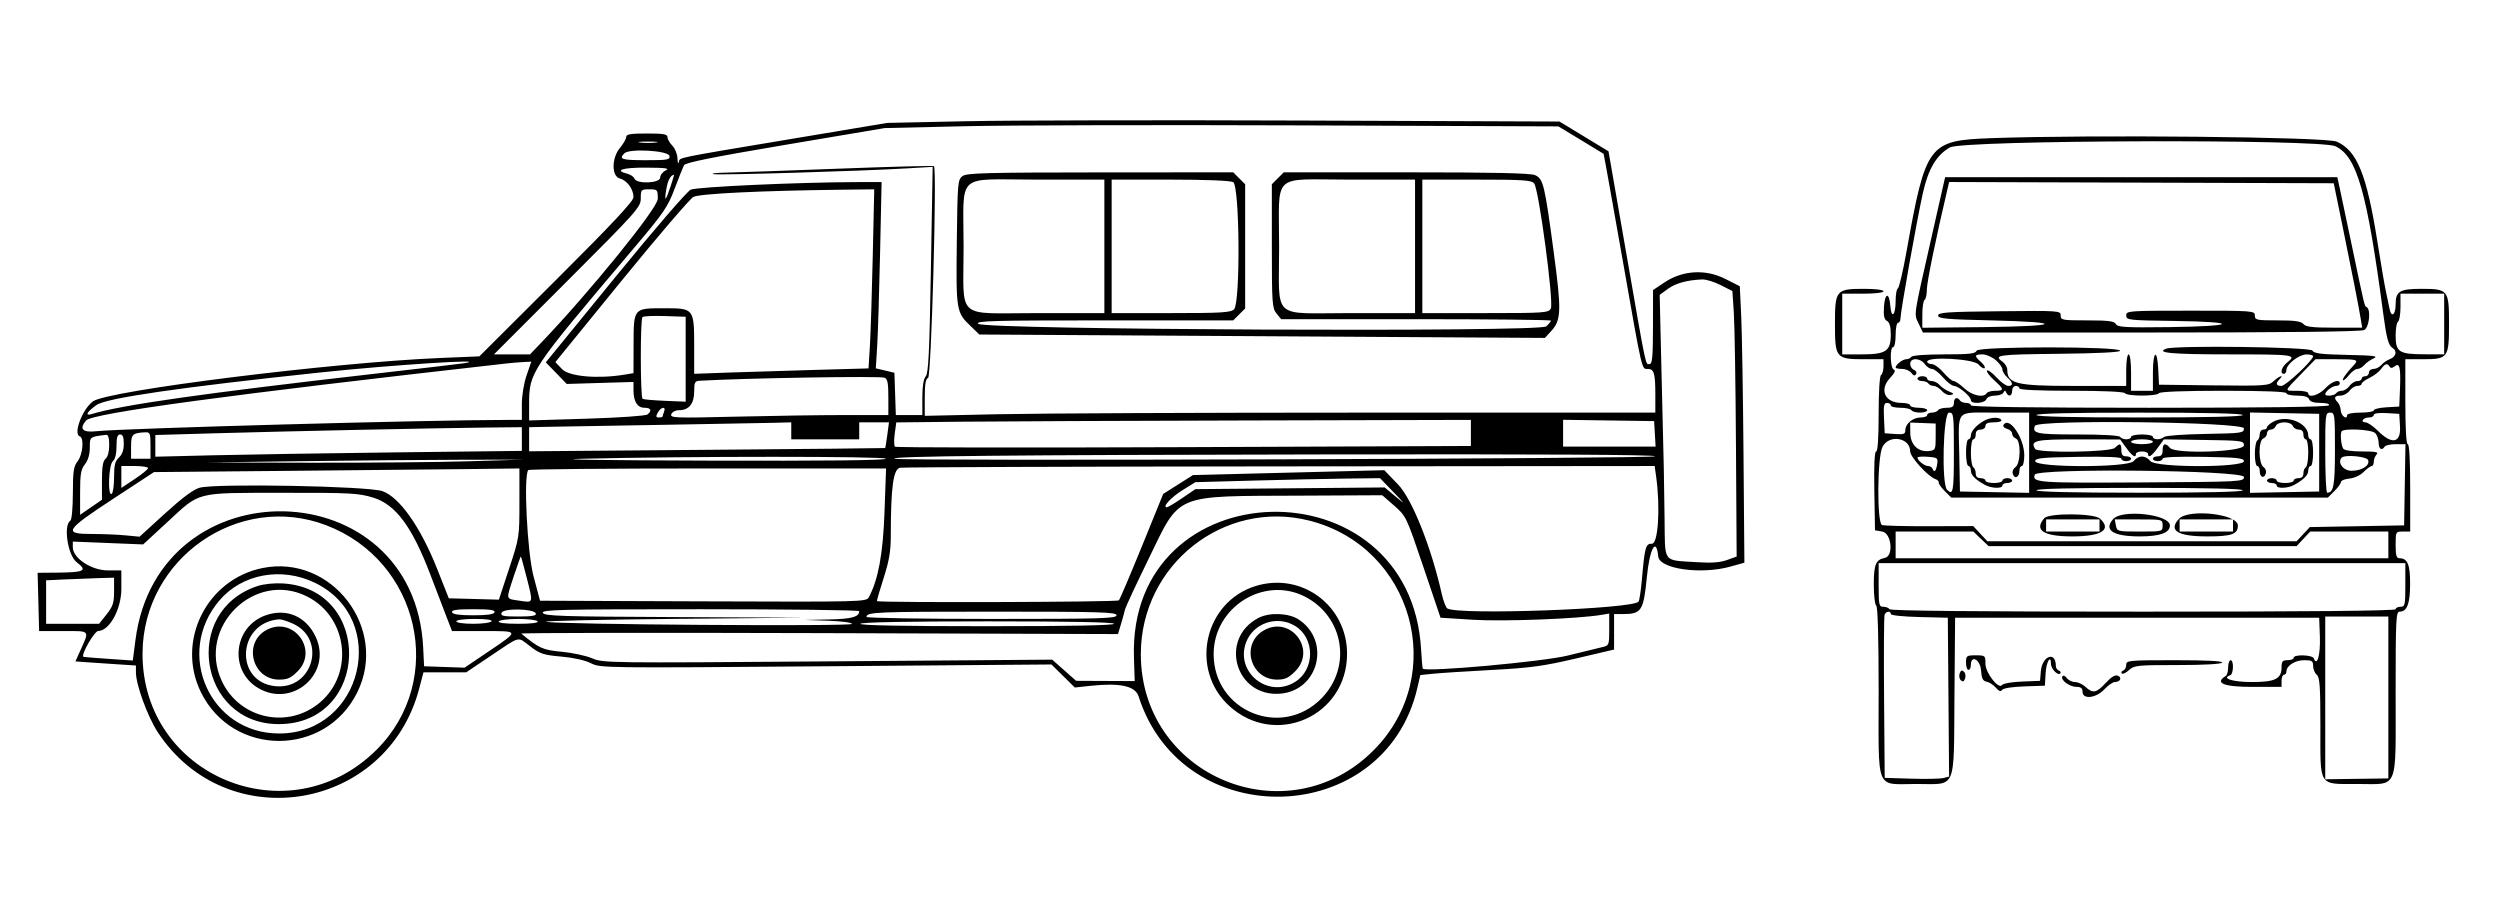 <svg id="svg" xmlns="http://www.w3.org/2000/svg" xmlns:xlink="http://www.w3.org/1999/xlink" width="400" height="146.019" viewBox="0, 0, 400,146.019"><g id="svgg"><path id="path0" d="M154.563 19.397 L 141.942 19.667 126.408 22.264 C 107.547 25.418,108.822 25.154,108.612 25.948 C 108.517 26.308,108.419 26.034,108.395 25.340 C 108.370 24.646,108.000 23.728,107.573 23.301 C 107.146 22.874,106.796 22.262,106.796 21.942 C 106.796 21.470,106.170 21.359,103.495 21.359 C 100.899 21.359,100.194 21.477,100.194 21.912 C 100.194 22.216,99.757 22.984,99.223 23.618 C 97.831 25.273,97.819 28.226,99.203 28.573 C 100.321 28.854,101.359 30.284,101.359 31.542 C 101.359 32.193,98.045 35.736,89.029 44.724 L 76.699 57.017 70.485 57.275 C 53.194 57.994,17.195 62.490,14.872 64.220 C 13.154 65.500,11.671 69.457,12.771 69.823 C 13.483 70.061,13.252 72.732,12.427 73.786 C 11.783 74.610,11.666 75.387,11.659 78.909 C 11.654 81.248,11.481 83.166,11.262 83.301 C 10.102 84.018,10.839 88.866,12.274 89.961 C 14.048 91.314,13.534 91.585,9.126 91.622 L 6.019 91.649 6.139 96.310 L 6.259 100.971 10.146 100.971 C 14.532 100.971,14.353 100.749,12.787 104.230 L 12.070 105.825 13.317 105.919 C 14.002 105.970,16.180 106.118,18.155 106.246 L 21.748 106.480 21.748 107.589 C 21.748 109.549,23.625 114.686,25.242 117.150 C 36.323 134.038,61.935 129.756,67.076 110.156 L 67.753 107.573 71.171 107.573 L 74.589 107.573 78.641 104.854 C 83.393 101.666,82.732 101.814,84.881 103.455 C 86.403 104.617,86.989 104.807,89.809 105.054 C 91.750 105.224,93.614 105.641,94.545 106.113 C 96.062 106.883,96.519 106.889,132.154 106.603 L 168.227 106.314 170.099 108.157 L 171.971 110.001 174.476 109.732 C 179.200 109.226,181.642 109.758,182.169 111.408 C 189.239 133.545,221.604 132.541,226.787 110.024 L 227.251 108.009 229.256 107.801 C 230.360 107.686,234.583 107.414,238.641 107.196 C 244.897 106.860,246.950 106.582,252.136 105.364 L 258.252 103.927 258.252 101.090 L 258.252 98.252 259.593 98.252 C 262.661 98.252,262.960 97.793,263.508 92.233 C 263.952 87.731,265.009 85.856,265.315 89.028 C 265.509 91.042,272.176 91.972,276.904 90.645 L 279.102 90.029 278.961 72.684 C 278.884 63.145,278.719 53.192,278.594 50.568 L 278.367 45.796 276.021 44.612 C 272.885 43.029,269.222 43.244,266.321 45.182 L 264.486 46.408 264.476 52.330 C 264.468 57.126,264.363 58.252,263.926 58.252 C 263.250 58.252,263.504 59.465,260.175 40.357 L 257.361 24.209 253.438 21.827 L 249.515 19.446 208.350 19.286 C 185.709 19.198,161.505 19.248,154.563 19.397 M252.922 22.387 C 254.893 23.578,256.537 24.580,256.577 24.614 C 256.616 24.647,257.984 32.267,259.615 41.547 C 262.834 59.859,262.642 59.029,263.671 59.029 C 264.641 59.029,264.854 59.770,264.854 63.139 L 264.854 66.019 218.122 66.019 C 192.418 66.019,166.117 66.135,159.675 66.276 L 147.961 66.533 147.961 63.599 C 147.961 61.465,148.107 60.610,148.496 60.460 C 149.012 60.262,149.931 27.083,149.435 26.587 C 149.339 26.491,142.459 26.672,134.145 26.988 C 125.831 27.305,117.718 27.590,116.117 27.621 C 114.515 27.653,113.641 27.762,114.175 27.864 C 115.162 28.053,137.842 27.375,145.196 26.937 L 149.226 26.697 148.942 43.154 C 148.714 56.393,148.552 59.732,148.116 60.225 C 147.758 60.628,147.573 61.789,147.573 63.623 L 147.573 66.408 145.452 66.408 L 143.331 66.408 143.219 63.023 L 143.107 59.639 141.618 59.288 L 140.129 58.936 140.349 55.391 C 140.470 53.440,140.679 46.733,140.813 40.485 L 141.056 29.126 137.227 29.135 C 127.815 29.156,111.509 29.896,110.519 30.346 C 109.927 30.616,104.714 36.663,98.404 44.399 L 87.328 57.977 89.004 59.705 L 90.680 61.433 96.019 61.272 L 101.359 61.112 101.359 62.426 C 101.359 64.250,101.980 65.243,103.120 65.243 C 104.161 65.243,104.360 65.696,103.592 66.316 C 103.320 66.536,99.052 66.832,93.883 66.990 L 84.660 67.271 84.660 64.809 C 84.660 59.491,84.667 59.482,101.396 39.731 C 106.187 34.075,106.845 33.117,107.932 30.216 C 108.598 28.442,109.285 26.734,109.460 26.420 C 109.688 26.010,114.235 25.099,125.665 23.171 L 141.553 20.492 154.369 20.196 C 161.417 20.033,185.669 19.972,208.262 20.061 L 249.339 20.222 252.922 22.387 M318.641 22.104 C 308.514 22.473,308.137 22.979,305.016 40.388 C 304.461 43.485,303.848 46.078,303.654 46.149 C 303.460 46.220,303.301 47.127,303.301 48.165 C 303.301 50.482,302.615 51.101,302.450 48.934 C 302.280 46.706,301.577 46.819,301.432 49.097 C 301.342 50.519,301.467 51.097,301.918 51.350 C 302.334 51.583,302.524 52.265,302.524 53.525 C 302.524 56.190,301.776 56.699,297.860 56.699 L 294.757 56.699 294.757 51.845 L 294.757 46.990 298.058 46.990 C 300.000 46.990,301.359 46.830,301.359 46.602 C 301.359 46.375,300.066 46.214,298.257 46.214 C 293.757 46.214,293.592 46.412,293.592 51.845 C 293.592 57.277,293.757 57.476,298.257 57.476 L 301.359 57.476 301.359 58.618 C 301.359 59.246,301.184 59.868,300.971 60.000 C 300.739 60.143,300.583 62.658,300.583 66.237 C 300.583 70.072,300.439 72.233,300.185 72.233 C 299.925 72.233,299.824 74.423,299.893 78.540 L 300.000 84.847 301.165 85.049 C 302.646 85.305,303.009 88.985,301.581 89.260 C 300.125 89.540,299.806 90.310,299.806 93.542 C 299.806 95.253,299.981 96.761,300.194 96.893 C 300.441 97.046,300.583 102.055,300.583 110.642 C 300.583 126.917,299.976 125.437,306.643 125.437 C 313.138 125.437,312.587 126.714,312.713 111.361 L 312.816 98.835 341.942 98.835 L 371.068 98.835 371.182 101.905 C 371.289 104.767,370.728 106.751,370.210 105.340 C 369.999 104.764,366.990 104.673,366.990 105.243 C 366.990 105.456,366.553 105.631,366.019 105.631 C 365.211 105.631,365.049 105.816,365.049 106.736 C 365.049 108.628,364.054 109.126,360.284 109.126 C 357.262 109.126,355.365 108.535,356.824 108.049 C 357.379 107.864,357.442 105.631,356.893 105.631 C 356.680 105.631,356.505 106.145,356.505 106.773 C 356.505 107.401,356.330 108.023,356.117 108.155 C 354.277 109.292,355.771 109.903,360.388 109.903 L 365.049 109.903 365.049 108.932 C 365.049 108.398,365.223 107.961,365.437 107.961 C 365.650 107.961,365.825 107.726,365.825 107.439 C 365.825 106.510,367.209 105.631,368.671 105.631 C 369.914 105.631,370.097 105.750,370.097 106.554 C 370.097 107.062,370.359 107.695,370.680 107.961 C 371.162 108.362,371.262 109.791,371.262 116.298 C 371.262 126.037,370.871 125.437,377.215 125.437 C 383.851 125.437,383.301 126.752,383.301 110.874 C 383.301 99.076,383.360 97.864,383.938 97.864 C 385.130 97.864,385.606 96.619,385.619 93.467 C 385.631 90.341,385.211 89.320,383.911 89.320 C 383.430 89.320,383.301 88.867,383.301 87.184 C 383.301 85.070,383.313 85.049,384.466 85.049 L 385.631 85.049 385.631 78.058 C 385.631 73.657,385.487 71.068,385.243 71.068 C 384.999 71.068,384.854 68.544,384.854 64.272 L 384.854 57.476 387.707 57.476 C 391.680 57.476,391.845 57.248,391.845 51.777 C 391.845 46.389,391.705 46.214,387.417 46.214 C 383.961 46.214,383.301 46.610,383.301 48.687 C 383.301 50.379,382.623 50.902,382.332 49.433 C 382.214 48.837,381.948 47.563,381.740 46.602 C 381.532 45.641,380.918 42.058,380.377 38.641 C 378.671 27.877,377.125 24.083,373.863 22.656 C 372.144 21.903,334.474 21.526,318.641 22.104 M104.951 22.805 C 104.257 22.891,103.121 22.891,102.427 22.805 C 101.733 22.719,102.301 22.649,103.689 22.649 C 105.078 22.649,105.646 22.719,104.951 22.805 M373.657 23.397 C 377.112 25.008,378.732 30.685,381.333 50.291 C 381.832 54.058,382.164 55.289,382.775 55.650 C 383.588 56.130,383.398 57.070,382.411 57.445 C 381.922 57.631,381.289 58.064,381.004 58.406 C 380.720 58.749,380.159 59.029,379.758 59.029 C 379.357 59.029,379.029 59.291,379.029 59.612 C 379.029 59.932,378.767 60.194,378.447 60.194 C 378.126 60.194,377.864 60.369,377.864 60.583 C 377.864 60.796,377.553 60.971,377.173 60.971 C 376.793 60.971,376.230 61.320,375.922 61.748 C 375.614 62.175,375.062 62.524,374.694 62.524 C 374.327 62.524,373.918 62.699,373.786 62.913 C 373.535 63.320,372.039 63.462,372.039 63.079 C 372.039 62.623,373.170 61.748,373.759 61.748 C 374.094 61.748,374.369 61.573,374.369 61.359 C 374.369 60.578,373.099 61.001,372.039 62.136 C 370.998 63.250,369.320 63.729,369.320 62.913 C 369.320 62.699,368.534 62.524,367.573 62.524 C 365.420 62.524,365.374 62.738,368.150 59.874 L 370.475 57.476 373.781 57.476 C 377.185 57.476,377.430 57.559,376.602 58.431 C 375.446 59.649,374.715 60.669,374.879 60.834 C 374.977 60.932,375.408 60.566,375.837 60.020 C 376.266 59.475,376.876 59.029,377.193 59.029 C 377.510 59.029,378.002 58.749,378.286 58.406 C 378.570 58.064,379.247 57.583,379.790 57.338 C 380.602 56.972,379.851 56.874,375.543 56.784 C 371.380 56.698,370.242 56.556,369.983 56.094 C 369.657 55.510,348.038 55.231,346.577 55.791 C 344.852 56.454,347.525 56.699,356.463 56.699 C 367.060 56.699,367.514 56.758,366.006 57.944 C 365.047 58.699,364.708 59.806,365.437 59.806 C 365.650 59.806,365.825 59.535,365.825 59.205 C 365.825 58.285,367.830 56.725,369.029 56.711 C 369.617 56.705,370.097 56.831,370.097 56.993 C 370.097 57.648,365.723 61.748,365.024 61.748 C 364.166 61.748,364.059 61.339,364.738 60.660 C 365.535 59.863,364.675 60.150,363.786 60.978 C 362.987 61.723,362.512 61.757,354.191 61.658 L 345.437 61.553 345.321 59.126 C 345.158 55.704,344.466 56.097,344.466 59.612 L 344.466 62.524 342.718 62.524 L 340.971 62.524 340.971 59.612 C 340.971 57.929,340.807 56.699,340.583 56.699 C 340.363 56.699,340.194 57.799,340.194 59.223 L 340.194 61.748 331.748 61.747 C 322.605 61.747,321.165 61.395,321.165 59.167 C 321.165 58.758,320.816 58.172,320.388 57.864 C 318.926 56.810,319.628 56.712,329.417 56.609 C 335.627 56.543,339.223 56.362,339.223 56.117 C 339.223 55.406,316.532 55.400,316.259 56.111 C 316.074 56.594,315.144 56.699,311.049 56.699 C 308.146 56.699,305.965 56.861,305.825 57.087 C 305.693 57.301,305.321 57.476,304.998 57.476 C 304.427 57.476,303.301 58.360,303.301 58.807 C 303.301 58.929,303.762 59.029,304.326 59.029 C 304.890 59.029,305.562 59.318,305.820 59.670 C 306.153 60.125,306.370 60.181,306.567 59.862 C 306.722 59.611,306.577 59.309,306.238 59.179 C 305.904 59.051,305.631 58.615,305.631 58.211 C 305.631 57.207,307.228 57.235,307.961 58.252 C 308.269 58.680,308.790 59.029,309.119 59.029 C 309.447 59.029,310.239 59.637,310.877 60.380 C 311.516 61.123,312.301 61.735,312.621 61.740 C 313.345 61.751,315.340 63.428,315.340 64.026 C 315.340 64.688,317.550 64.561,317.810 63.883 C 317.939 63.548,318.519 63.301,319.179 63.301 C 319.808 63.301,320.426 63.083,320.550 62.816 C 320.731 62.427,320.822 62.427,321.003 62.816 C 321.355 63.570,321.942 63.387,321.942 62.524 C 321.942 62.093,322.201 61.748,322.524 61.748 C 322.845 61.748,323.107 61.922,323.107 62.136 C 323.107 62.383,326.141 62.524,331.433 62.524 C 336.566 62.524,339.852 62.673,340.000 62.913 C 340.313 63.419,345.124 63.419,345.437 62.913 C 345.587 62.670,349.454 62.524,355.751 62.524 C 362.208 62.524,365.825 62.664,365.825 62.913 C 365.825 63.126,366.593 63.301,367.531 63.301 C 368.689 63.301,369.309 63.488,369.461 63.883 C 369.609 64.270,370.219 64.466,371.273 64.466 C 372.233 64.466,372.766 64.620,372.621 64.854 C 372.465 65.108,362.456 65.243,343.861 65.243 C 325.106 65.243,315.340 65.110,315.340 64.854 C 315.340 64.641,315.001 64.466,314.586 64.466 C 314.171 64.466,313.724 64.291,313.592 64.078 C 313.186 63.421,312.621 63.647,312.621 64.466 C 312.621 65.067,312.362 65.243,311.479 65.243 C 310.851 65.243,310.229 65.417,310.097 65.631 C 309.965 65.845,309.518 66.019,309.103 66.019 C 308.689 66.019,308.350 66.194,308.350 66.408 C 308.350 66.621,307.883 66.796,307.312 66.796 C 306.070 66.796,304.854 67.797,304.854 68.820 C 304.854 69.449,304.609 69.541,303.204 69.440 L 301.553 69.320 301.438 66.893 C 301.343 64.912,301.432 64.466,301.923 64.466 C 302.254 64.466,302.524 64.641,302.524 64.854 C 302.524 65.068,303.213 65.243,304.055 65.243 C 304.897 65.243,305.693 65.417,305.825 65.631 C 305.957 65.845,306.579 66.019,307.207 66.019 C 307.836 66.019,308.350 65.845,308.350 65.631 C 308.350 65.417,307.738 65.243,306.990 65.243 C 306.243 65.243,305.631 65.068,305.631 64.854 C 305.631 64.641,305.019 64.466,304.272 64.466 C 301.575 64.466,300.618 62.387,302.427 60.456 C 303.143 59.692,303.335 59.257,303.010 59.140 C 302.429 58.930,302.338 55.534,302.913 55.534 C 303.126 55.534,303.301 54.660,303.301 53.592 C 303.301 52.524,303.476 51.650,303.689 51.650 C 303.903 51.650,304.078 51.325,304.078 50.927 C 304.078 49.874,306.662 35.400,307.643 30.964 C 308.506 27.058,309.819 24.823,311.976 23.588 C 314.048 22.401,371.142 22.225,373.657 23.397 M107.111 24.951 C 107.228 25.562,106.846 25.631,103.329 25.631 C 99.465 25.631,98.959 25.469,99.897 24.530 C 100.704 23.723,106.946 24.088,107.111 24.951 M106.505 27.270 C 106.024 27.502,105.631 28.014,105.631 28.409 C 105.631 29.331,101.861 29.486,101.513 28.579 C 101.398 28.278,100.879 27.925,100.360 27.795 C 98.188 27.250,99.601 26.797,103.398 26.822 C 106.551 26.843,107.197 26.936,106.505 27.270 M153.981 28.184 C 153.245 28.739,153.198 29.297,153.088 38.725 C 152.960 49.684,153.005 49.964,155.267 52.143 L 156.699 53.522 201.942 53.794 L 247.184 54.066 248.205 52.955 C 249.817 51.202,249.858 49.720,248.561 40.085 C 247.134 29.481,246.924 28.621,245.616 28.025 C 244.903 27.700,239.108 27.573,225.013 27.573 L 205.402 27.573 204.448 28.526 L 203.495 29.479 203.495 39.357 C 203.495 48.503,203.550 49.302,204.237 50.151 L 204.980 51.068 226.568 51.068 C 238.441 51.068,248.155 51.172,248.155 51.299 C 248.155 51.426,247.810 51.843,247.388 52.225 C 246.340 53.173,157.511 52.768,156.519 51.811 C 156.029 51.338,158.808 51.262,176.633 51.262 L 197.317 51.262 198.270 50.309 L 199.223 49.356 199.223 39.417 L 199.223 29.479 198.270 28.526 L 197.317 27.573 176.037 27.585 C 157.675 27.596,154.651 27.678,153.981 28.184 M107.299 29.806 C 106.480 32.260,106.257 32.416,106.605 30.291 C 106.838 28.870,107.294 28.011,107.841 27.967 C 107.881 27.964,107.637 28.791,107.299 29.806 M308.953 38.350 C 306.095 50.972,306.214 50.154,306.997 51.803 L 307.661 53.204 342.594 53.204 C 365.931 53.204,377.776 53.070,378.278 52.802 C 379.069 52.379,379.382 49.584,378.687 49.155 C 378.290 48.909,378.451 49.580,376.159 38.641 C 375.175 33.942,374.279 29.704,374.168 29.223 L 373.966 28.350 342.592 28.350 L 311.218 28.350 308.953 38.350 M176.699 39.417 L 176.699 50.097 166.047 50.097 C 152.711 50.097,154.175 51.396,154.175 39.558 C 154.175 27.376,152.706 28.738,165.839 28.738 L 176.699 28.738 176.699 39.417 M197.307 29.140 C 198.352 29.699,198.482 48.453,197.448 49.487 C 196.927 50.008,195.457 50.097,187.351 50.097 L 177.864 50.097 177.864 39.417 L 177.864 28.738 187.210 28.738 C 192.910 28.738,196.849 28.895,197.307 29.140 M226.408 39.417 L 226.408 50.097 216.144 50.097 C 203.260 50.097,204.660 51.382,204.660 39.558 C 204.660 27.391,203.257 28.738,215.936 28.738 L 226.408 28.738 226.408 39.417 M245.465 29.354 C 246.215 30.258,248.637 48.421,248.132 49.364 C 247.763 50.054,247.142 50.097,237.656 50.097 L 227.573 50.097 227.573 39.417 L 227.573 28.738 236.263 28.738 C 243.724 28.738,245.026 28.825,245.465 29.354 M374.832 36.311 C 376.335 43.634,377.393 49.036,377.742 51.165 L 377.949 52.427 373.488 52.427 C 369.997 52.427,368.922 52.301,368.544 51.845 C 368.177 51.403,367.182 51.262,364.418 51.262 C 361.036 51.262,360.777 51.207,360.777 50.485 C 360.777 49.728,360.518 49.709,350.485 49.709 C 340.490 49.709,340.194 49.731,340.194 50.477 C 340.194 51.213,340.516 51.250,347.864 51.351 C 358.447 51.496,357.907 52.200,347.108 52.338 C 340.070 52.428,338.827 52.357,338.544 51.853 C 338.280 51.380,337.363 51.262,333.961 51.262 C 329.956 51.262,329.709 51.217,329.709 50.479 C 329.709 49.711,329.512 49.697,319.903 49.799 C 311.492 49.888,310.097 49.986,310.097 50.485 C 310.097 50.979,311.381 51.097,318.545 51.262 C 330.537 51.538,329.813 52.205,317.379 52.337 L 307.573 52.441 307.573 50.321 C 307.573 49.155,307.737 48.100,307.937 47.976 C 308.137 47.853,308.299 47.100,308.298 46.303 C 308.295 45.154,309.751 38.082,311.654 29.998 L 311.861 29.122 342.629 29.221 L 373.398 29.320 374.832 36.311 M105.243 31.826 C 105.243 33.304,94.378 46.704,86.576 54.848 L 84.803 56.699 81.918 56.699 L 79.034 56.699 90.779 44.949 C 101.997 33.727,102.524 33.134,102.524 31.745 C 102.524 30.342,102.572 30.291,103.883 30.291 C 105.208 30.291,105.243 30.331,105.243 31.826 M139.639 41.068 C 139.508 46.995,139.302 53.442,139.181 55.395 L 138.963 58.945 130.549 59.179 C 125.922 59.307,119.646 59.502,116.602 59.610 L 111.068 59.809 111.068 55.554 C 111.068 49.338,111.054 49.320,106.291 49.320 C 101.326 49.320,101.388 49.247,101.372 55.192 L 101.359 59.704 99.903 59.945 C 95.635 60.650,91.070 60.248,89.938 59.066 L 88.857 57.937 99.399 44.988 C 105.197 37.866,110.393 31.800,110.944 31.508 C 111.933 30.984,121.675 30.511,134.696 30.354 L 139.878 30.291 139.639 41.068 M275.301 45.611 L 277.178 46.563 277.410 49.980 C 277.538 51.860,277.693 61.419,277.753 71.223 L 277.864 89.048 276.311 89.606 C 275.199 90.005,273.819 90.102,271.456 89.947 C 265.942 89.585,266.420 90.237,266.331 82.964 C 266.288 79.518,266.234 75.913,266.209 74.951 C 266.185 73.990,266.026 67.350,265.856 60.194 L 265.547 47.184 266.851 46.227 C 268.084 45.322,269.905 44.818,272.343 44.709 C 272.937 44.682,274.269 45.088,275.301 45.611 M391.068 51.845 L 391.068 56.699 387.864 56.687 C 383.827 56.671,383.301 56.323,383.301 53.669 C 383.301 52.584,383.476 51.588,383.689 51.456 C 383.903 51.324,384.078 50.265,384.078 49.103 L 384.078 46.990 387.573 46.990 L 391.068 46.990 391.068 51.845 M109.709 57.476 L 109.709 64.272 106.408 64.133 C 104.592 64.056,102.976 63.915,102.816 63.819 C 102.447 63.597,102.429 51.098,102.797 50.730 C 102.947 50.580,104.564 50.507,106.389 50.569 L 109.709 50.680 109.709 57.476 M319.320 57.618 C 319.908 58.124,320.388 58.795,320.388 59.111 C 320.388 59.427,320.738 60.002,321.165 60.388 C 322.104 61.238,322.160 61.748,321.315 61.748 C 320.970 61.748,320.126 61.135,319.440 60.386 C 318.754 59.637,318.074 59.143,317.929 59.288 C 317.784 59.433,318.278 60.113,319.027 60.799 C 320.683 62.317,320.710 62.524,319.246 62.524 C 318.618 62.524,317.996 62.699,317.864 62.913 C 317.380 63.696,315.529 63.293,314.293 62.134 C 313.610 61.494,312.844 60.971,312.589 60.971 C 312.334 60.971,311.604 60.359,310.965 59.612 C 310.327 58.864,309.477 58.252,309.077 58.252 C 308.677 58.252,308.350 58.078,308.350 57.864 C 308.350 56.993,315.765 57.400,316.559 58.315 C 316.959 58.776,317.401 59.039,317.540 58.900 C 317.680 58.760,317.417 58.318,316.955 57.918 C 315.849 56.958,315.897 56.699,317.184 56.700 C 317.772 56.700,318.733 57.113,319.320 57.618 M74.369 58.105 C 73.942 58.179,67.388 58.948,59.806 59.815 C 32.370 62.950,19.426 64.795,14.660 66.252 C 13.525 66.599,13.913 65.885,15.449 64.799 C 17.026 63.685,28.786 61.975,51.262 59.593 C 62.555 58.396,78.667 57.358,74.369 58.105 M84.251 60.061 C 83.812 61.335,83.495 63.292,83.495 64.721 L 83.495 67.184 81.350 67.184 C 68.748 67.184,19.711 68.533,15.392 68.999 C 13.194 69.236,12.630 68.637,13.773 67.278 C 14.751 66.116,36.496 63.167,81.165 58.141 C 81.913 58.057,83.083 57.960,83.765 57.926 L 85.007 57.864 84.251 60.061 M382.342 58.660 C 382.514 58.938,382.765 58.925,383.137 58.616 C 383.933 57.955,384.135 58.785,383.999 62.172 L 383.883 65.049 381.845 65.166 C 380.723 65.230,379.806 65.449,379.806 65.651 C 379.806 65.854,378.845 66.019,377.670 66.019 C 376.395 66.019,375.534 66.189,375.534 66.440 C 375.534 67.260,374.562 66.524,374.518 65.670 C 374.493 65.193,374.274 64.605,374.032 64.362 C 373.350 63.680,373.509 63.301,374.477 63.301 C 374.964 63.301,375.614 62.951,375.922 62.524 C 376.230 62.097,376.793 61.748,377.173 61.748 C 377.553 61.748,377.864 61.593,377.864 61.403 C 377.864 61.214,378.432 60.788,379.126 60.457 C 379.820 60.126,380.645 59.494,380.960 59.053 C 381.596 58.160,381.968 58.055,382.342 58.660 M141.522 60.430 C 142.005 60.615,142.136 61.277,142.136 63.537 L 142.136 66.408 135.209 66.408 C 131.399 66.408,123.529 66.523,117.721 66.665 C 107.975 66.902,107.180 66.872,107.408 66.276 C 107.550 65.907,108.082 65.631,108.652 65.631 C 110.222 65.631,111.068 64.590,111.068 62.658 C 111.068 61.182,111.177 60.964,111.942 60.920 C 119.214 60.496,140.763 60.139,141.522 60.430 M306.796 60.583 C 306.796 60.796,307.135 60.971,307.550 60.971 C 307.964 60.971,308.412 61.146,308.544 61.359 C 308.676 61.573,309.059 61.748,309.395 61.748 C 309.731 61.748,310.322 62.112,310.708 62.557 C 311.101 63.010,311.720 63.294,312.113 63.201 C 312.703 63.061,312.658 62.970,311.829 62.626 C 311.286 62.401,310.609 61.936,310.325 61.594 C 310.040 61.251,309.480 60.971,309.079 60.971 C 308.678 60.971,308.350 60.796,308.350 60.583 C 308.350 60.369,308.000 60.194,307.573 60.194 C 307.146 60.194,306.796 60.369,306.796 60.583 M106.255 65.857 C 106.125 66.195,106.019 66.544,106.019 66.634 C 106.019 66.723,105.751 66.796,105.423 66.796 C 104.947 66.796,104.911 66.639,105.243 66.019 C 105.733 65.103,106.598 64.964,106.255 65.857 M312.621 72.427 C 312.621 78.670,312.500 79.335,311.534 78.369 C 310.617 77.452,310.904 66.019,311.845 66.019 C 312.590 66.019,312.621 66.278,312.621 72.427 M324.660 72.438 L 324.660 78.856 319.126 78.749 L 313.592 78.641 313.484 72.833 C 313.345 65.315,312.753 66.019,319.211 66.019 L 324.660 66.019 324.660 72.438 M358.835 66.408 C 358.835 66.661,353.074 66.796,342.330 66.796 C 331.586 66.796,325.825 66.661,325.825 66.408 C 325.825 66.155,331.586 66.019,342.330 66.019 C 353.074 66.019,358.835 66.155,358.835 66.408 M371.068 72.427 L 371.068 78.641 365.534 78.749 L 360.000 78.856 360.000 72.427 L 360.000 65.998 365.534 66.106 L 371.068 66.214 371.068 72.427 M373.592 71.961 C 373.592 77.664,373.381 78.835,372.350 78.835 C 372.179 78.835,372.039 75.951,372.039 72.427 C 372.039 66.278,372.070 66.019,372.816 66.019 C 373.558 66.019,373.592 66.278,373.592 71.961 M384.001 68.252 C 384.153 70.899,382.710 71.176,380.466 68.932 C 379.718 68.184,378.817 67.573,378.463 67.573 C 378.108 67.573,377.926 67.398,378.058 67.184 C 378.190 66.971,378.637 66.796,379.052 66.796 C 379.467 66.796,379.806 66.612,379.806 66.387 C 379.806 66.138,380.602 66.025,381.845 66.096 L 383.883 66.214 384.001 68.252 M317.446 67.322 C 316.231 67.999,315.340 68.997,315.340 69.681 C 315.340 70.017,315.165 70.291,314.951 70.291 C 314.738 70.291,314.563 71.252,314.563 72.427 C 314.563 73.602,314.738 74.563,314.951 74.563 C 315.165 74.563,315.340 74.886,315.340 75.280 C 315.340 76.010,316.015 76.705,317.568 77.573 C 318.607 78.154,320.388 78.215,320.388 77.670 C 320.388 77.456,320.738 77.282,321.165 77.282 C 321.592 77.282,321.942 77.107,321.942 76.893 C 321.942 76.680,321.592 76.505,321.165 76.505 C 320.738 76.505,320.388 76.680,320.388 76.893 C 320.388 77.107,319.777 77.282,319.029 77.282 C 318.282 77.282,317.670 77.107,317.670 76.893 C 317.670 76.680,317.320 76.505,316.893 76.505 C 316.383 76.505,316.117 76.246,316.117 75.751 C 316.117 75.336,315.942 74.889,315.728 74.757 C 315.515 74.625,315.340 73.566,315.340 72.404 C 315.340 71.242,315.515 70.291,315.728 70.291 C 315.942 70.291,316.117 69.942,316.117 69.515 C 316.117 68.997,316.375 68.738,316.893 68.738 C 317.325 68.738,317.670 68.479,317.670 68.155 C 317.670 67.747,318.082 67.573,319.052 67.573 C 319.875 67.573,320.337 67.416,320.194 67.184 C 319.882 66.680,318.470 66.751,317.446 67.322 M363.786 67.441 C 363.199 67.750,362.718 68.169,362.718 68.371 C 362.718 68.573,362.456 68.738,362.136 68.738 C 361.816 68.738,361.553 69.077,361.553 69.492 C 361.553 69.906,361.379 70.353,361.165 70.485 C 360.951 70.617,360.777 71.589,360.777 72.644 C 360.777 73.700,360.951 74.563,361.165 74.563 C 361.379 74.563,361.553 74.902,361.553 75.317 C 361.553 76.325,362.184 76.668,362.505 75.833 C 362.659 75.431,362.521 74.991,362.157 74.725 C 361.330 74.120,361.313 70.467,362.136 70.151 C 362.456 70.028,362.718 69.660,362.718 69.333 C 362.718 69.005,362.986 68.738,363.313 68.738 C 363.640 68.738,364.008 68.476,364.131 68.155 C 364.260 67.821,364.839 67.573,365.491 67.573 C 366.142 67.573,366.722 67.821,366.850 68.155 C 366.973 68.476,367.404 68.738,367.809 68.738 C 368.285 68.738,368.544 69.011,368.544 69.515 C 368.544 69.942,368.718 70.291,368.932 70.291 C 369.146 70.291,369.320 71.242,369.320 72.404 C 369.320 73.566,369.146 74.625,368.932 74.757 C 368.718 74.889,368.544 75.336,368.544 75.751 C 368.544 76.246,368.277 76.505,367.767 76.505 C 367.340 76.505,366.990 76.680,366.990 76.893 C 366.990 77.107,366.379 77.282,365.631 77.282 C 364.883 77.282,364.272 77.107,364.272 76.893 C 364.272 76.680,363.922 76.505,363.495 76.505 C 363.068 76.505,362.718 76.680,362.718 76.893 C 362.718 77.107,363.068 77.282,363.495 77.282 C 363.922 77.282,364.272 77.456,364.272 77.670 C 364.272 78.215,366.053 78.154,367.093 77.573 C 368.645 76.705,369.320 76.010,369.320 75.280 C 369.320 74.886,369.495 74.563,369.709 74.563 C 369.922 74.563,370.097 73.602,370.097 72.427 C 370.097 71.252,369.922 70.291,369.709 70.291 C 369.495 70.291,369.320 70.017,369.320 69.681 C 369.320 67.683,365.931 66.311,363.786 67.441 M235.340 69.271 L 235.340 71.357 189.417 71.544 C 164.160 71.646,143.363 71.615,143.201 71.474 C 143.039 71.333,143.019 70.400,143.156 69.402 L 143.405 67.586 153.547 67.475 C 159.125 67.415,179.811 67.325,199.515 67.275 L 235.340 67.184 235.340 69.271 M264.778 69.417 L 264.895 71.456 257.496 71.456 L 250.097 71.456 250.097 69.312 L 250.097 67.167 257.379 67.273 L 264.660 67.379 264.778 69.417 M126.602 68.932 L 126.602 70.291 132.039 70.291 L 137.476 70.291 137.476 68.932 L 137.476 67.573 139.856 67.573 L 142.236 67.573 141.966 69.605 C 141.818 70.722,141.665 71.659,141.625 71.687 C 141.586 71.715,128.752 71.843,113.107 71.972 L 84.660 72.206 84.660 70.278 L 84.660 68.350 87.282 68.296 C 88.723 68.267,96.981 68.126,105.631 67.982 C 114.282 67.839,122.539 67.688,123.981 67.647 L 126.602 67.573 126.602 68.932 M309.709 69.903 C 309.709 71.940,309.660 72.044,308.650 72.161 C 306.900 72.362,305.658 71.155,305.643 69.241 L 305.631 67.607 307.670 67.687 L 309.709 67.767 309.709 69.903 M320.566 67.987 C 320.425 68.216,320.677 68.498,321.126 68.615 C 321.575 68.732,321.942 69.076,321.942 69.378 C 321.942 69.680,322.204 70.028,322.524 70.151 C 323.377 70.478,323.327 74.122,322.461 74.755 C 322.066 75.045,321.914 75.484,322.070 75.891 C 322.389 76.723,323.107 76.325,323.107 75.317 C 323.107 74.902,323.282 74.563,323.495 74.563 C 323.709 74.563,323.883 73.797,323.883 72.860 C 323.883 70.082,321.466 66.531,320.566 67.987 M359.029 68.544 C 359.029 69.283,358.734 69.325,352.825 69.428 C 349.412 69.487,346.450 69.705,346.242 69.913 C 345.747 70.408,344.466 70.401,344.466 69.903 C 344.466 69.689,343.680 69.515,342.718 69.515 C 341.757 69.515,340.971 69.689,340.971 69.903 C 340.971 70.117,340.632 70.291,340.217 70.291 C 339.803 70.291,339.355 70.117,339.223 69.903 C 339.079 69.669,336.379 69.515,332.427 69.515 C 325.863 69.515,325.114 69.363,325.586 68.133 C 325.984 67.096,359.029 67.502,359.029 68.544 M83.495 70.245 L 83.495 72.141 63.398 72.379 C 52.345 72.511,39.150 72.721,34.078 72.845 L 24.854 73.073 24.854 71.337 L 24.854 69.602 34.272 69.330 C 45.641 69.002,69.406 68.498,77.573 68.412 L 83.495 68.350 83.495 70.245 M380.028 69.293 C 380.333 69.598,380.583 70.297,380.583 70.846 C 380.583 71.850,381.107 72.179,381.553 71.456 C 381.685 71.243,382.486 71.068,383.333 71.068 L 384.873 71.068 384.767 77.564 L 384.660 84.059 377.117 84.197 L 369.574 84.334 368.515 85.468 L 367.455 86.602 342.718 86.602 L 317.982 86.602 316.847 85.388 L 315.713 84.174 308.688 84.194 C 304.825 84.206,301.420 84.122,301.123 84.008 C 300.295 83.690,300.354 73.199,301.193 71.516 C 302.225 69.449,305.631 69.999,305.631 72.232 C 305.631 73.107,308.448 76.216,309.615 76.629 C 309.991 76.763,310.253 77.014,310.198 77.188 C 310.142 77.363,310.570 77.979,311.147 78.558 L 312.198 79.612 342.330 79.612 L 372.462 79.612 373.513 78.561 C 374.090 77.984,374.563 77.328,374.563 77.105 C 374.563 76.882,375.169 76.641,375.909 76.571 C 376.683 76.498,377.655 76.044,378.195 75.503 C 378.712 74.986,379.286 74.563,379.470 74.563 C 379.655 74.563,379.806 74.249,379.806 73.864 C 379.806 73.480,380.016 72.955,380.272 72.699 C 380.634 72.337,380.122 72.233,377.965 72.233 C 376.227 72.233,375.084 72.059,374.904 71.767 C 374.578 71.240,374.413 69.471,374.648 69.029 C 374.937 68.486,379.442 68.707,380.028 69.293 M24.078 71.262 L 24.078 73.398 22.524 73.398 L 20.971 73.398 20.971 71.485 C 20.971 69.479,21.166 69.276,23.204 69.171 C 24.010 69.130,24.078 69.293,24.078 71.262 M17.476 71.215 C 17.476 72.252,17.249 73.103,16.893 73.398 C 16.466 73.752,16.311 74.693,16.311 76.922 L 16.311 79.963 14.563 81.165 L 12.816 82.367 12.816 78.818 C 12.816 75.856,12.944 75.105,13.592 74.281 C 14.095 73.641,14.369 72.705,14.369 71.624 C 14.369 69.869,14.342 69.890,16.990 69.573 C 17.314 69.534,17.476 70.082,17.476 71.215 M19.806 71.008 C 19.806 72.008,19.549 72.733,19.029 73.204 C 18.409 73.765,18.252 74.400,18.252 76.348 C 18.252 77.691,18.078 78.897,17.864 79.029 C 17.193 79.444,17.381 74.348,18.058 73.786 C 18.430 73.478,18.641 72.619,18.641 71.409 C 18.641 69.984,18.785 69.515,19.223 69.515 C 19.640 69.515,19.806 69.939,19.806 71.008 M340.194 71.650 C 341.165 72.988,341.748 73.352,341.748 72.621 C 341.748 72.408,342.184 72.233,342.718 72.233 C 343.252 72.233,343.689 72.408,343.689 72.621 C 343.689 73.354,344.273 72.987,345.243 71.644 L 346.214 70.300 352.621 70.392 C 358.739 70.481,359.029 70.521,359.029 71.262 C 359.029 72.317,348.045 72.687,347.193 71.661 C 346.471 70.791,346.019 70.936,346.019 72.039 C 346.019 72.751,345.812 73.010,345.243 73.010 C 344.816 73.010,344.466 73.184,344.466 73.398 C 344.466 73.612,344.816 73.786,345.243 73.786 C 345.670 73.786,346.019 73.607,346.019 73.389 C 346.019 73.129,348.275 73.028,352.524 73.097 C 358.000 73.187,359.029 73.296,359.029 73.786 C 359.029 74.832,344.992 74.841,344.085 73.795 C 343.218 72.795,342.219 72.795,341.352 73.795 C 340.445 74.841,325.631 74.833,325.631 73.786 C 325.631 73.294,326.703 73.187,332.524 73.098 C 337.034 73.028,339.417 73.129,339.417 73.389 C 339.417 73.608,339.767 73.786,340.194 73.786 C 340.621 73.786,340.971 73.612,340.971 73.398 C 340.971 73.184,340.621 73.010,340.194 73.010 C 339.625 73.010,339.417 72.751,339.417 72.039 C 339.417 70.919,339.204 70.838,338.391 71.650 C 337.680 72.361,326.049 72.521,325.620 71.826 C 324.792 70.488,325.681 70.291,332.512 70.302 L 339.223 70.313 340.194 71.650 M344.466 70.680 C 344.466 70.893,343.680 71.068,342.718 71.068 C 341.757 71.068,340.971 70.893,340.971 70.680 C 340.971 70.466,341.757 70.291,342.718 70.291 C 343.680 70.291,344.466 70.466,344.466 70.680 M264.854 73.005 C 264.854 73.397,143.887 73.788,143.107 73.398 C 142.274 72.981,161.520 72.789,212.136 72.707 C 246.642 72.651,264.854 72.754,264.854 73.005 M141.748 73.398 C 141.748 73.654,131.999 73.757,113.107 73.701 C 96.461 73.651,88.126 73.524,93.204 73.398 C 109.700 72.989,141.748 72.989,141.748 73.398 M309.962 74.175 C 309.801 75.330,309.475 75.722,309.235 75.049 C 309.140 74.782,308.801 74.563,308.484 74.563 C 307.907 74.563,306.796 73.672,306.796 73.209 C 306.796 73.075,307.539 73.019,308.447 73.084 C 309.959 73.194,310.086 73.285,309.962 74.175 M378.896 73.611 C 379.225 74.468,377.926 75.313,376.259 75.327 C 374.926 75.339,373.914 73.982,374.683 73.213 C 375.195 72.702,378.673 73.030,378.896 73.611 M74.951 73.807 C 70.146 73.954,58.699 74.056,49.515 74.034 L 32.816 73.994 48.350 73.786 C 56.893 73.672,68.340 73.570,73.786 73.560 L 83.689 73.540 74.951 73.807 M23.689 74.896 C 23.689 75.080,22.728 75.868,21.553 76.648 L 19.417 78.066 19.417 76.315 L 19.417 74.563 21.553 74.563 C 22.728 74.563,23.689 74.713,23.689 74.896 M264.996 76.365 C 265.667 81.261,265.303 86.990,264.321 86.990 C 263.292 86.990,263.166 87.445,262.686 92.874 C 262.542 94.507,262.311 96.027,262.173 96.251 C 261.438 97.440,233.352 98.453,231.575 97.355 C 231.339 97.209,230.939 96.172,230.687 95.050 C 228.988 87.501,225.931 79.842,223.691 77.519 L 221.485 75.231 206.179 75.623 L 190.874 76.014 188.492 77.522 L 186.111 79.029 182.716 87.379 C 180.849 91.971,179.185 95.878,179.017 96.061 C 178.761 96.341,140.597 96.455,140.319 96.177 C 140.267 96.125,140.742 94.474,141.375 92.507 C 142.265 89.737,142.525 88.211,142.526 85.728 C 142.531 77.859,142.927 75.007,144.038 74.836 C 144.594 74.750,171.981 74.653,204.899 74.621 L 264.749 74.563 264.996 76.365 M83.107 80.470 C 83.107 85.915,83.085 86.054,81.463 90.967 L 79.820 95.947 75.813 95.837 L 71.806 95.728 69.940 91.008 C 67.299 84.329,63.896 79.508,61.165 78.575 C 58.818 77.773,34.566 77.322,31.958 78.032 C 30.954 78.305,29.188 79.616,26.408 82.151 L 22.330 85.870 20.040 85.653 C 18.781 85.534,16.378 85.437,14.700 85.437 C 10.054 85.437,10.406 84.860,18.145 79.789 L 24.640 75.534 46.592 75.333 C 58.665 75.223,71.820 75.092,75.825 75.042 L 83.107 74.951 83.107 80.470 M141.524 81.845 C 141.284 88.610,140.528 92.732,139.010 95.570 C 138.621 96.296,137.909 96.313,112.509 96.216 L 86.408 96.117 85.372 92.233 C 84.350 88.401,83.738 76.003,84.531 75.210 C 84.673 75.068,97.610 74.951,113.280 74.951 L 141.770 74.951 141.524 81.845 M359.029 76.311 C 359.029 77.074,358.736 77.089,342.548 77.189 C 326.082 77.290,325.081 77.217,325.569 75.944 C 325.982 74.868,359.029 75.230,359.029 76.311 M222.926 78.708 C 224.938 80.796,224.957 80.835,223.301 79.451 L 221.553 77.991 206.408 78.127 L 191.262 78.263 189.131 79.714 C 187.959 80.512,186.861 81.165,186.691 81.165 C 185.899 81.165,187.374 79.560,189.217 78.417 L 191.262 77.147 200.583 76.893 C 205.709 76.753,212.355 76.608,215.353 76.572 L 220.803 76.505 222.926 78.708 M358.835 78.447 C 358.835 78.699,353.074 78.835,342.330 78.835 C 331.586 78.835,325.825 78.699,325.825 78.447 C 325.825 78.194,331.586 78.058,342.330 78.058 C 353.074 78.058,358.835 78.194,358.835 78.447 M59.746 79.632 C 63.297 80.728,65.928 84.263,68.803 91.803 C 69.871 94.603,71.100 97.811,71.534 98.932 L 72.323 100.971 77.350 100.971 C 83.179 100.971,83.154 100.863,78.132 104.260 L 74.333 106.830 71.094 106.716 L 67.854 106.602 67.706 103.588 C 66.311 75.280,25.310 74.227,21.672 102.405 L 21.249 105.685 17.323 105.415 C 15.164 105.267,13.372 105.124,13.341 105.097 C 12.930 104.749,15.108 100.968,15.728 100.955 C 17.529 100.915,19.417 97.463,19.417 94.211 L 19.417 91.262 17.224 91.262 C 14.628 91.262,11.650 89.291,11.650 87.572 L 11.650 86.653 17.276 86.881 L 22.901 87.109 26.759 83.549 C 32.124 78.598,31.064 78.868,45.182 78.850 C 56.193 78.836,57.370 78.899,59.746 79.632 M223.080 80.914 C 224.979 82.576,225.018 82.658,227.740 90.712 L 230.485 98.835 235.728 99.165 C 240.530 99.467,252.534 99.007,256.214 98.381 L 257.476 98.166 257.476 100.726 C 257.476 103.201,257.440 103.294,256.408 103.530 C 255.820 103.665,253.302 104.278,250.812 104.894 C 246.875 105.867,228.291 107.550,227.653 106.992 C 227.590 106.937,227.468 105.583,227.380 103.983 C 225.730 73.744,180.453 74.922,181.431 105.179 L 181.553 108.974 176.869 108.953 L 172.184 108.932 170.267 107.238 L 168.350 105.544 132.427 105.820 C 97.297 106.090,96.466 106.079,94.755 105.335 C 93.793 104.917,91.610 104.444,89.904 104.284 C 86.840 103.997,86.292 103.752,83.408 101.378 C 83.254 101.251,104.671 101.215,131.003 101.299 L 178.879 101.451 179.377 99.789 C 179.651 98.875,179.932 97.849,180.003 97.510 C 180.073 97.171,181.730 93.614,183.686 89.606 C 188.974 78.765,187.435 79.407,208.350 79.303 L 221.165 79.239 223.080 80.914 M327.087 82.911 C 325.407 84.820,326.950 85.825,331.563 85.825 C 336.269 85.825,337.946 84.744,335.989 82.973 C 335.033 82.108,327.838 82.058,327.087 82.911 M338.118 83.040 C 336.523 84.803,338.069 85.825,342.330 85.825 C 345.602 85.825,347.184 85.256,347.184 84.078 C 347.184 82.305,339.572 81.434,338.118 83.040 M348.604 83.040 C 346.918 84.903,348.429 85.825,353.165 85.825 C 357.083 85.825,358.058 85.477,358.058 84.078 C 358.058 82.219,350.134 81.349,348.604 83.040 M52.148 84.024 C 67.165 89.718,71.465 108.788,60.251 119.961 C 46.225 133.935,22.662 124.184,22.807 104.466 C 22.919 89.343,38.163 78.722,52.148 84.024 M209.530 83.308 C 226.057 87.517,231.777 107.950,219.806 120.016 C 205.999 133.933,182.533 124.265,182.533 104.660 C 182.533 90.362,195.855 79.825,209.530 83.308 M335.922 84.078 L 335.922 85.049 331.650 85.049 L 327.379 85.049 327.379 84.078 L 327.379 83.107 331.650 83.107 L 335.922 83.107 335.922 84.078 M346.019 84.078 C 346.019 85.044,346.003 85.049,342.375 85.049 C 338.797 85.049,338.728 85.031,338.546 84.078 L 338.360 83.107 342.190 83.107 C 346.016 83.107,346.019 83.108,346.019 84.078 M357.282 84.078 L 357.282 85.049 353.010 85.049 L 348.738 85.049 348.738 84.078 L 348.738 83.107 353.010 83.107 L 357.282 83.107 357.282 84.078 M316.954 86.214 L 318.173 87.379 342.814 87.379 L 367.455 87.379 368.544 86.214 L 369.632 85.049 375.884 85.049 L 382.136 85.049 382.136 87.184 L 382.136 89.320 342.718 89.320 L 303.301 89.320 303.301 87.184 L 303.301 85.049 309.518 85.049 L 315.735 85.049 316.954 86.214 M84.239 92.298 C 85.336 96.596,85.377 96.448,83.204 96.124 C 80.841 95.773,80.930 96.107,82.178 92.275 C 82.773 90.449,83.298 88.994,83.344 89.041 C 83.391 89.088,83.794 90.553,84.239 92.298 M384.854 93.592 C 384.854 96.828,384.797 97.087,384.078 97.087 C 383.650 97.087,383.301 97.262,383.301 97.476 C 383.301 97.732,369.587 97.864,342.936 97.864 C 316.444 97.864,302.488 97.731,302.330 97.476 C 302.198 97.262,301.751 97.087,301.336 97.087 C 300.646 97.087,300.583 96.793,300.583 93.592 L 300.583 90.097 342.718 90.097 L 384.854 90.097 384.854 93.592 M41.959 90.894 C 33.024 92.728,28.141 102.621,32.150 110.764 C 37.261 121.145,52.060 121.145,57.170 110.764 C 62.195 100.557,53.054 88.616,41.959 90.894 M50.372 93.240 C 62.399 99.036,58.057 117.359,44.657 117.359 C 33.596 117.359,27.861 104.538,35.125 96.051 C 38.746 91.821,45.026 90.663,50.372 93.240 M18.252 94.604 C 18.252 96.451,18.071 97.011,17.055 98.294 L 15.857 99.806 11.618 99.806 L 7.379 99.806 7.379 96.328 L 7.379 92.850 10.194 92.716 C 11.743 92.642,14.189 92.547,15.631 92.504 L 18.252 92.427 18.252 94.604 M41.232 93.757 C 28.978 97.752,31.795 115.916,44.660 115.859 C 59.195 115.796,59.776 94.220,45.266 93.350 C 43.901 93.268,42.207 93.439,41.232 93.757 M200.863 93.775 C 192.671 96.333,190.302 107.071,196.640 112.914 C 203.993 119.692,215.516 114.636,215.530 104.625 C 215.541 96.879,208.233 91.473,200.863 93.775 M49.187 95.466 C 55.611 98.743,56.695 107.687,51.235 112.360 C 46.123 116.736,38.323 115.049,35.485 108.954 C 31.466 100.322,40.765 91.169,49.187 95.466 M208.776 95.454 C 215.015 98.637,216.348 106.697,211.464 111.711 C 205.079 118.268,194.182 113.822,194.182 104.660 C 194.182 97.166,202.207 92.103,208.776 95.454 M79.126 97.961 C 79.014 98.298,77.972 98.447,75.728 98.447 C 73.484 98.447,72.442 98.298,72.330 97.961 C 72.208 97.596,73.053 97.476,75.728 97.476 C 78.403 97.476,79.248 97.596,79.126 97.961 M85.730 98.155 C 85.848 98.515,85.130 98.641,82.957 98.641 C 80.474 98.641,80.060 98.549,80.254 98.042 C 80.547 97.279,85.474 97.381,85.730 98.155 M137.476 97.786 C 137.476 98.708,136.282 99.035,132.641 99.110 L 128.738 99.192 132.524 99.319 C 134.659 99.390,136.311 99.612,136.311 99.827 C 136.311 100.257,88.360 99.918,87.379 99.482 C 87.058 99.340,96.233 99.134,107.767 99.024 L 128.738 98.825 107.906 98.733 C 89.804 98.653,87.044 98.564,86.850 98.058 C 86.653 97.544,89.611 97.476,112.051 97.476 C 126.035 97.476,137.476 97.616,137.476 97.786 M42.524 98.444 C 37.320 100.271,36.599 107.328,41.334 110.103 C 46.849 113.335,53.183 107.715,50.532 101.942 C 49.014 98.637,45.877 97.266,42.524 98.444 M178.641 98.447 C 178.641 98.957,176.160 99.029,158.641 99.029 C 147.641 99.029,138.641 98.883,138.641 98.706 C 138.641 97.928,140.170 97.864,158.900 97.864 C 176.188 97.864,178.641 97.936,178.641 98.447 M302.524 98.240 C 302.524 98.455,304.479 98.663,307.087 98.726 L 311.650 98.835 311.753 111.545 L 311.855 124.254 310.934 124.486 C 310.428 124.613,308.110 124.659,305.783 124.587 L 301.553 124.458 301.451 111.650 C 301.395 104.605,301.433 98.621,301.536 98.352 C 301.756 97.780,302.524 97.692,302.524 98.240 M201.360 98.864 C 194.965 102.199,197.664 111.583,204.846 110.988 C 210.998 110.477,212.974 102.563,207.807 99.129 C 206.217 98.073,203.121 97.946,201.360 98.864 M382.136 111.594 L 382.136 124.547 377.087 124.615 L 372.039 124.683 372.039 111.662 L 372.039 98.641 377.087 98.641 L 382.136 98.641 382.136 111.594 M46.863 99.782 C 52.322 102.260,50.090 110.352,44.102 109.793 C 37.438 109.172,37.938 99.602,44.660 99.091 C 44.981 99.066,45.972 99.377,46.863 99.782 M78.641 99.417 C 78.509 99.631,77.188 99.806,75.705 99.806 C 74.167 99.806,73.010 99.639,73.010 99.417 C 73.010 99.193,74.247 99.029,75.945 99.029 C 77.803 99.029,78.793 99.172,78.641 99.417 M86.019 99.417 C 86.172 99.665,85.045 99.806,82.913 99.806 C 80.780 99.806,79.653 99.665,79.806 99.417 C 79.938 99.204,81.336 99.029,82.913 99.029 C 84.489 99.029,85.887 99.204,86.019 99.417 M178.252 99.806 C 178.252 100.060,171.190 100.194,157.841 100.194 C 144.333 100.194,137.511 100.063,137.670 99.806 C 137.825 99.555,145.053 99.417,158.081 99.417 C 171.270 99.417,178.252 99.552,178.252 99.806 M207.216 100.150 C 210.426 102.108,210.414 107.130,207.194 109.120 C 202.847 111.807,197.568 107.506,199.383 102.755 C 200.562 99.669,204.357 98.407,207.216 100.150 M42.626 100.802 C 38.839 102.857,40.347 108.738,44.660 108.738 C 45.997 108.738,46.529 108.500,47.612 107.417 C 51.050 103.979,46.906 98.480,42.626 100.802 M202.105 100.926 C 198.476 103.139,200.079 108.738,204.340 108.738 C 205.600 108.738,206.159 108.482,207.223 107.417 C 210.769 103.872,206.387 98.315,202.105 100.926 M314.563 106.019 C 314.563 106.660,314.738 107.184,314.951 107.184 C 315.165 107.184,315.340 106.835,315.340 106.408 C 315.340 104.701,316.839 105.503,316.968 107.278 C 317.061 108.561,317.258 108.958,317.859 109.072 C 318.283 109.152,318.948 109.585,319.337 110.034 C 319.832 110.605,320.128 110.713,320.325 110.393 C 320.495 110.118,321.914 109.892,323.896 109.823 L 327.184 109.709 327.302 107.670 C 327.405 105.886,328.155 104.629,328.155 106.241 C 328.155 107.010,329.265 108.153,329.630 107.760 C 329.780 107.599,329.684 107.388,329.417 107.293 C 329.150 107.198,328.932 106.860,328.932 106.542 C 328.932 104.120,326.736 104.925,326.532 107.421 L 326.408 108.932 323.506 109.048 C 321.911 109.112,320.487 109.355,320.343 109.588 C 319.832 110.414,317.670 107.674,317.670 106.200 C 317.670 104.889,317.630 104.854,316.117 104.854 C 314.649 104.854,314.563 104.919,314.563 106.019 M340.194 106.375 C 340.194 106.785,339.976 107.198,339.709 107.293 C 339.442 107.388,339.343 107.595,339.489 107.753 C 339.635 107.910,340.148 107.672,340.630 107.224 C 341.451 106.458,341.932 106.408,348.400 106.408 C 352.577 106.408,355.389 106.255,355.534 106.019 C 355.691 105.765,353.078 105.631,347.984 105.631 C 340.566 105.631,340.194 105.667,340.194 106.375 M313.553 107.728 C 313.411 108.099,313.487 108.594,313.722 108.829 C 314.033 109.140,314.220 109.072,314.408 108.583 C 314.550 108.212,314.474 107.717,314.239 107.482 C 313.928 107.171,313.741 107.238,313.553 107.728 M329.982 108.221 C 329.633 108.786,331.132 109.903,332.237 109.903 C 332.945 109.903,333.204 110.111,333.204 110.680 C 333.204 111.959,335.365 111.719,336.699 110.291 C 337.298 109.650,338.056 109.126,338.385 109.126 C 339.251 109.126,339.577 108.386,338.836 108.102 C 338.416 107.941,337.776 108.329,336.915 109.270 C 335.439 110.881,334.854 110.995,333.682 109.903 C 333.223 109.476,332.467 109.126,332.001 109.126 C 331.535 109.126,330.943 108.838,330.685 108.485 C 330.418 108.120,330.115 108.007,329.982 108.221 " stroke="none" fill="#000000" fill-rule="evenodd"></path></g></svg>